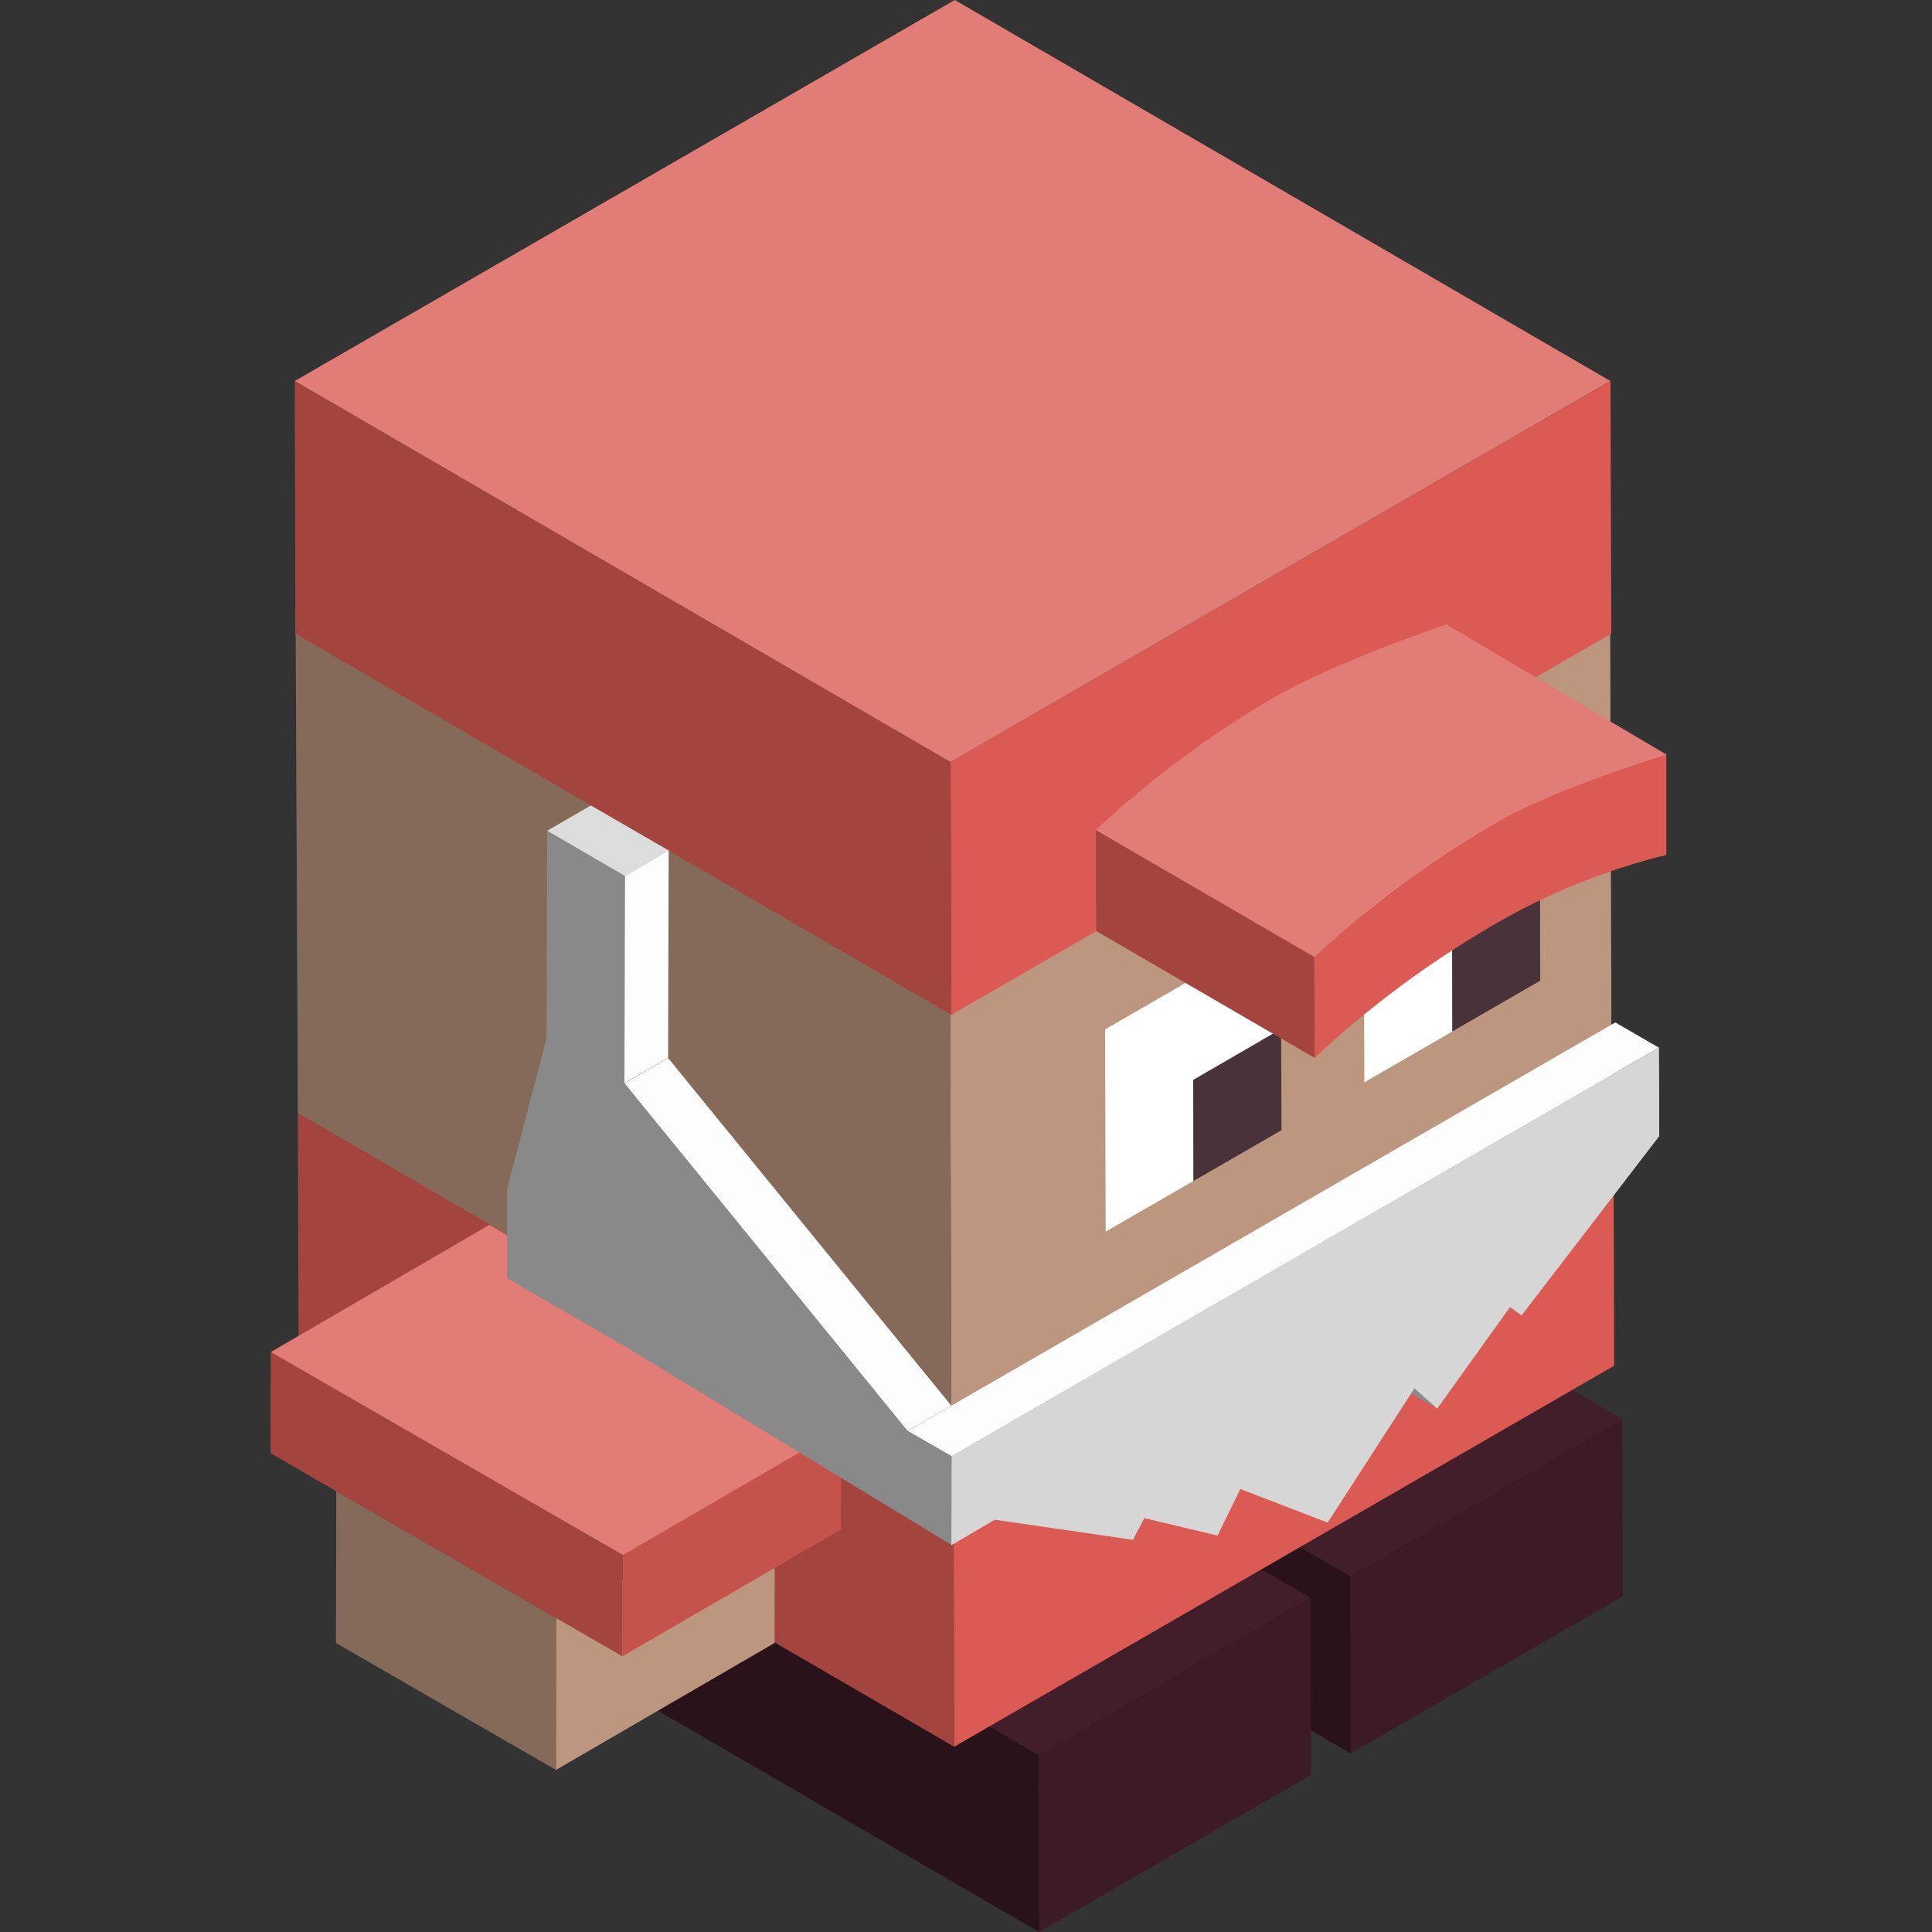 <?xml version="1.0" encoding="utf-8"?>
<!-- Generator: Adobe Illustrator 24.2.1, SVG Export Plug-In . SVG Version: 6.00 Build 0)  -->
<svg version="1.1" id="Calque_1" xmlns="http://www.w3.org/2000/svg" xmlns:xlink="http://www.w3.org/1999/xlink" x="0px" y="0px"
	 viewBox="0 0 1000 1000" style="enable-background:new 0 0 1000 1000;" xml:space="preserve">
<rect x="0" y="0" width="1000" height="1000" fill="#333333" stroke="none"/>
<style type="text/css">
	.st0{fill:#3C1A26;} <!-- boots face-->
	.st1{fill:#29121A;} <!-- boots left-->
	.st2{fill:#421D2A;} <!-- boots up-->
	.st3{fill:#BD967F;} <!-- main skin-->
	.st4{fill:#FFFFFF;} <!-- eyes-->
	.st5{fill:#493239;} <!-- pupils-->
	.st6{opacity:0.3;fill:#000000;} <!-- skin dark face-->
	.st7{fill:#DB5B54;} <!-- main clothes-->
	.st8{opacity:0.25;fill:#000000;} <!-- left dark side jacket and cap-->
	.st9{opacity:0.1;fill:#000000;} <!-- jacket right side dark-->
	.st10{opacity:0.2;fill:#ffffff;} <!-- bight face top jacket cap-->
	.st11{fill:#898989;} <!-- beard dark side left-->
	.st12{fill:#FDFDFD;} <!-- beard bright face up-->
	.st13{fill:#D6D6D6;} <!-- beard bright front-->
	.st14{fill:#DCDCDC;} <!-- beard dark up-->
</style>
<path class="st0" d="M839.7,734.5l0.3,91.7l-140.8,81.3l-0.3-91.7L839.7,734.5z"/>
<path class="st1" d="M699.1,907.6L450.3,762.9l-0.3-91.7l248.9,144.6L699.1,907.6z"/>
<path class="st2" d="M698.9,815.8L450,671.2l140.8-81.3l248.9,144.6L698.9,815.8z"/>
<path class="st0" d="M678.3,827l0.3,91.7L537.8,1000l-0.3-91.7L678.3,827z"/>
<path class="st1" d="M537.8,1000L288.9,855.4l-0.3-91.7l248.9,144.6L537.8,1000z"/>
<path class="st2" d="M537.5,908.3L288.7,763.6l140.8-81.3L678.3,827L537.5,908.3z"/>
<path class="st3" d="M833.4,314.3l0.8,261.7L492.5,773.2l-0.7-261.7L833.4,314.3z"/>
<path class="st4" d="M663,480.3l0.2,52.3l-45.5,26.3l0.1,52.3l45.6-26.3l-91.1,52.6L572,532.8L663,480.3z"/>
<path class="st5" d="M663.1,532.6l0.2,52.4l-45.6,26.3l-0.1-52.3L663.1,532.6z"/>
<path class="st4" d="M797,402.9l0.2,52.4l-45.5,26.3l0.1,52.3l45.5-26.3l-91.1,52.6l-0.3-104.7L797,402.9z"/>
<path class="st5" d="M797.1,455.3l0.1,52.3l-45.5,26.3l-0.1-52.3L797.1,455.3z"/>
<g id="skin_left">
	<polygon class="st3" points="491.8,511.5 153,314.6 154.2,576.1 492.5,773.2 	"/>
	<polygon class="st3" points="173.9,850.4 287.8,916.1 288,837.6 174.1,771.9 	"/>
</g>
<g>
	<polygon class="st6" points="491.8,511.5 153,314.6 154.2,576.1 492.5,773.2 	"/>
	<polygon class="st6" points="173.9,850.4 287.8,916.1 288,837.6 174.1,771.9 	"/>
</g>
<g id="red_left">
	<g id="face_red">
		<polygon class="st7" points="493.5,773.2 493.9,904.1 835.5,706.9 835.1,576.1 		"/>
		<polygon class="st7" points="833.6,197.2 492,394.4 492.4,525.3 834,328 		"/>
		<path class="st7" d="M771.4,427.4c-32.8,19.2-63.3,42-91,67.9v52.3c27.7-25.9,58.2-48.7,91-67.9c28.4-16.8,59.1-29.3,91.1-37.2
			v-52.3C830.5,398.1,799.8,410.6,771.4,427.4z"/>
	</g>
	<polygon class="st7" points="493.5,773.3 154.2,576.1 154.6,706.9 493.9,904.1 	"/>
	<polygon class="st7" points="492,394.4 152.6,197.3 153,328.1 492.4,525.3 	"/>
	<path class="st7" d="M680.5,547.6l-113.1-65.7l-0.2-52.4l113.1,65.7L680.5,547.6z"/>
</g>
<g id="dark_red_left">
	<polygon class="st8" points="154.6,706.9 493.9,904.1 493.5,773.3 154.2,576.1 	"/>
	<polygon class="st8" points="492.4,525.3 492,394.4 152.6,197.3 153,328.1 	"/>
	<path class="st8" d="M680.5,547.6l-113.1-65.7l-0.2-52.4l113.1,65.7L680.5,547.6z"/>
</g>
<path class="st3" d="M288,837.6l113.1-65.7l-0.2,78.5l-113.1,65.7L288,837.6z"/>
<polygon class="st7" points="140,752.1 174.1,771.9 288,837.6 322.2,857.3 322.3,804.9 140.2,699.7 "/>
<polygon class="st8" points="140,752.1 174.1,771.9 288,837.6 322.2,857.3 322.3,804.9 140.2,699.7 "/>
<path class="st7" d="M322.3,804.9l113.1-65.7l-0.1,52.4l-113.1,65.7L322.3,804.9z"/>
<path class="st9" d="M322.3,804.9l113.1-65.7l-0.1,52.4l-113.1,65.7L322.3,804.9z"/>
<g id="redface_up">
	<polygon class="st7" points="140.2,699.8 322.4,804.9 435.5,739.2 253.3,634 	"/>
	<polygon class="st7" points="494.2,0 152.6,197.2 492,394.4 833.5,197.2 	"/>
	<path class="st7" d="M748.6,323.2c0,0-57.6,19.3-90.4,38.5c-32.7,19.2-63.3,42-91,67.9l113.1,65.7c27.8-25.9,58.3-48.7,91.1-67.9
		c32.7-19.2,91.2-36.8,91.2-36.8L748.6,323.2z"/>
</g>
<g id="light_face_up">
	<polygon class="st10" points="140.2,699.8 322.4,804.9 435.5,739.2 253.3,634 	"/>
	<polygon class="st10" points="494.2,0 152.6,197.2 492,394.4 833.5,197.2 	"/>
	<path class="st10" d="M748.6,323.2c0,0-57.6,19.3-90.4,38.5c-32.7,19.2-63.3,42-91,67.9l113.1,65.7c27.8-25.9,58.3-48.7,91.1-67.9
		c32.7-19.2,91.2-36.8,91.2-36.8L748.6,323.2z"/>
</g>
<path class="st11" d="M787.6,680.8L765,667.7l-6-4.3l22.6,13.1L787.6,680.8z"/>
<path class="st11" d="M743.9,729.2L721.3,716l-11.8-10.5l22.6,13.1L743.9,729.2z"/>
<g>
	<polygon class="st12" points="858.7,542.3 836.1,529.2 492.4,727.6 492.4,727.6 469.8,740.7 492.5,753.8 515.1,740.7 515.1,740.7 	
		"/>
	<polygon class="st12" points="345.8,547.6 323.2,560.8 469.7,740.7 492.4,727.6 	"/>
</g>
<polygon class="st13" points="858.8,579.7 858.8,565.4 858.7,542.3 514.7,740.9 514.8,740.9 492.5,753.8 492.4,799.8 514.9,786.6 
	586.4,797 592.3,785.8 630.2,794.8 642,770.7 687.2,788.1 732.1,718.6 743.9,729.1 781.6,676.5 787.6,680.8 858.8,588.1 "/>
<path class="st11" d="M323.5,453.3l-0.3,107.4l146.5,179.9l22.8,13.1l-0.1,45.9L322.8,696.5l-40.3-23.3l-20.1-11.6l0.1-46.4
	l20.4-77.7l0.3-107.4L323.5,453.3z"/>
<path class="st12" d="M323.5,453.3l22.6-13.2l-0.3,107.4l-22.6,13.2L323.5,453.3z"/>
<path class="st14" d="M283.2,430l22.6-13.1l40.3,23.3l-22.6,13.2L283.2,430z"/>
</svg>
